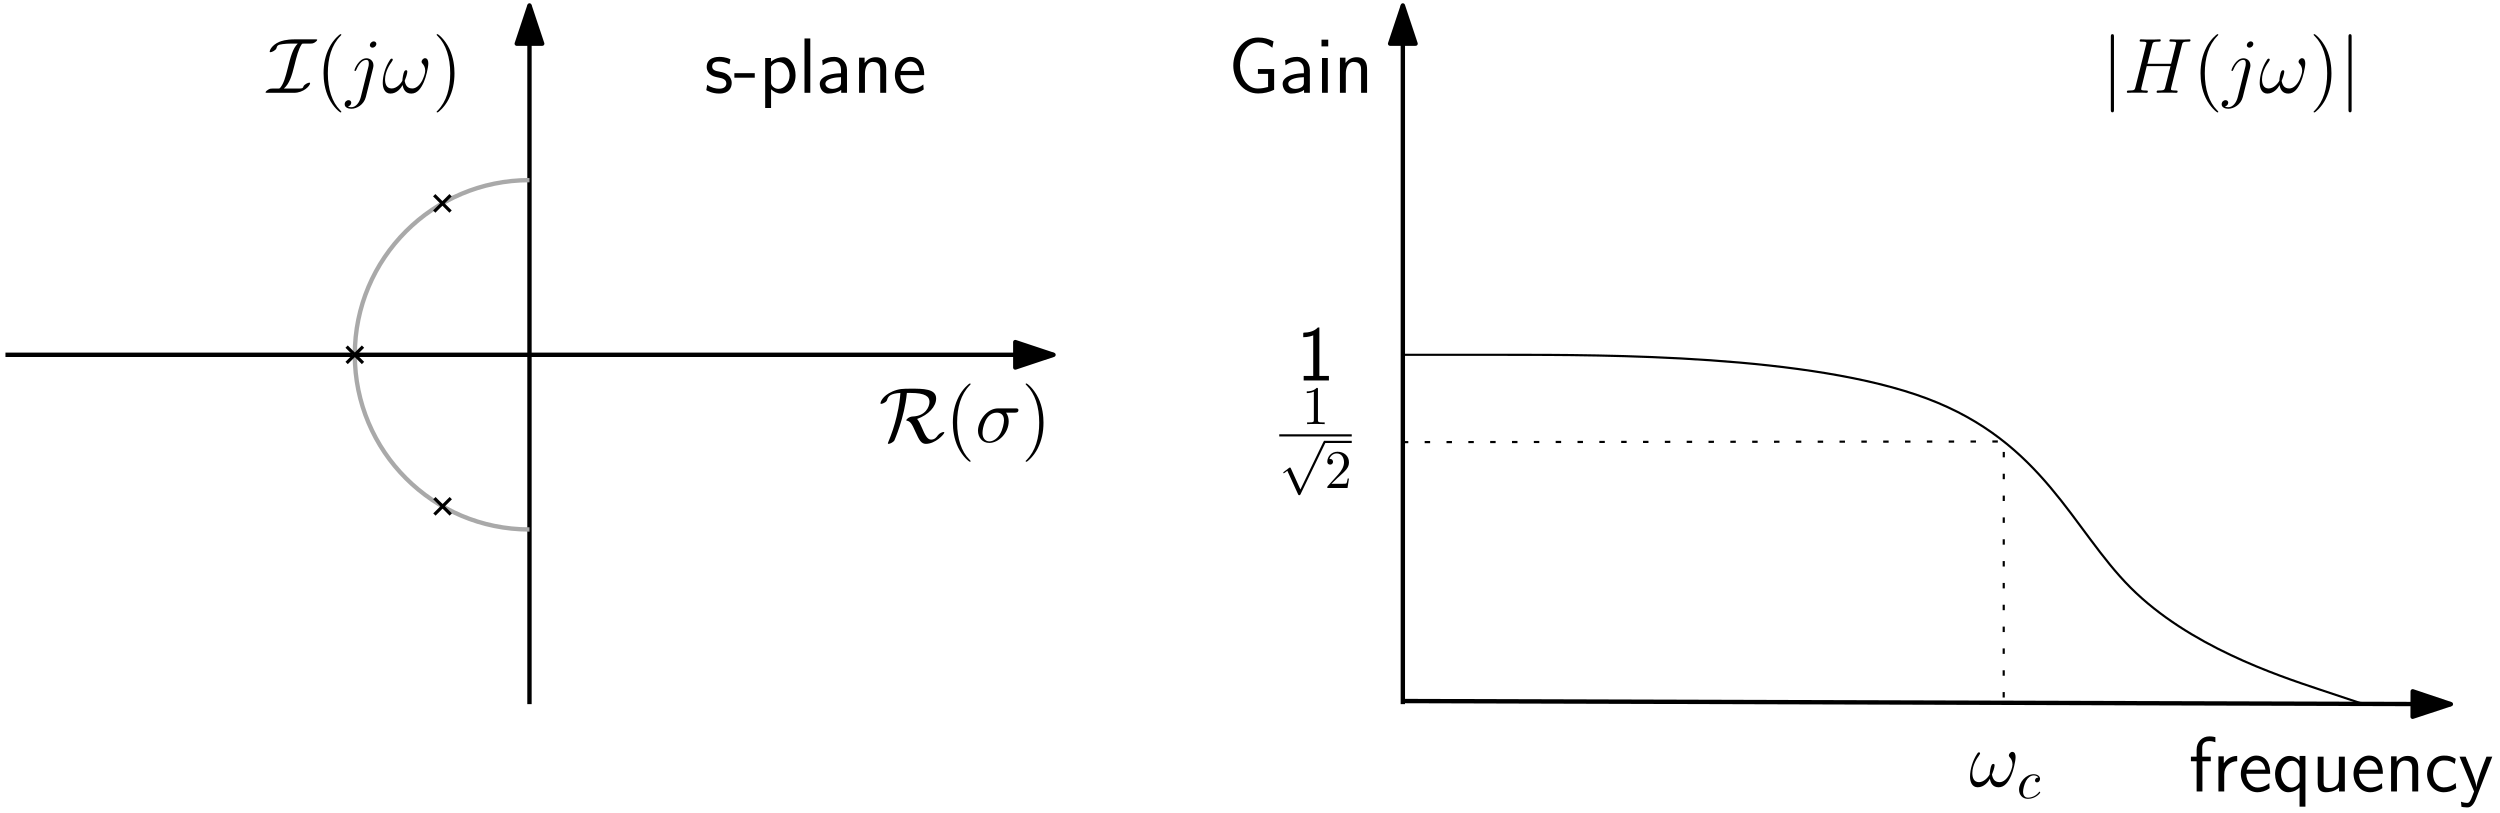 <?xml version="1.0" encoding="UTF-8"?>
<svg xmlns="http://www.w3.org/2000/svg" xmlns:xlink="http://www.w3.org/1999/xlink" width="458pt" height="149pt" viewBox="0 0 458 149" version="1.1">
<defs>
<g>
<symbol overflow="visible" id="glyph0-0">
<path style="stroke:none;" d=""/>
</symbol>
<symbol overflow="visible" id="glyph0-1">
<path style="stroke:none;" d="M 4.812 -6.141 C 3.906 -6.562 3.125 -6.578 2.797 -6.578 C 2.469 -6.578 0.469 -6.578 0.469 -4.719 C 0.469 -4.094 0.812 -3.656 1.031 -3.453 C 1.547 -3.016 1.906 -2.938 2.75 -2.766 C 3.234 -2.672 4.062 -2.5 4.062 -1.734 C 4.062 -0.75 2.938 -0.75 2.734 -0.75 C 2.172 -0.75 1.328 -0.906 0.562 -1.469 L 0.391 -0.484 C 0.453 -0.438 1.438 0.141 2.75 0.141 C 4.609 0.141 5.047 -0.969 5.047 -1.828 C 5.047 -2.547 4.609 -3.016 4.547 -3.078 C 4.016 -3.625 3.578 -3.719 2.719 -3.891 C 2.188 -3.984 1.469 -4.125 1.469 -4.844 C 1.469 -5.734 2.469 -5.734 2.656 -5.734 C 3.406 -5.734 4.016 -5.562 4.641 -5.203 Z M 4.812 -6.141 "/>
</symbol>
<symbol overflow="visible" id="glyph0-2">
<path style="stroke:none;" d="M 3.891 -2.766 L 3.891 -3.594 L 0.156 -3.594 L 0.156 -2.766 Z M 3.891 -2.766 "/>
</symbol>
<symbol overflow="visible" id="glyph0-3">
<path style="stroke:none;" d="M 2.203 -0.641 C 2.703 -0.203 3.297 0.141 4.078 0.141 C 5.453 0.141 6.688 -1.25 6.688 -3.203 C 6.688 -4.938 5.766 -6.516 4.438 -6.516 C 3.844 -6.516 2.922 -6.328 2.188 -5.688 L 2.188 -6.375 L 1.125 -6.375 L 1.125 2.781 L 2.203 2.781 Z M 2.203 -4.812 C 2.531 -5.312 3.078 -5.625 3.672 -5.625 C 4.734 -5.625 5.594 -4.547 5.594 -3.188 C 5.594 -1.75 4.609 -0.719 3.547 -0.719 C 3.141 -0.719 2.875 -0.859 2.609 -1.062 C 2.25 -1.375 2.203 -1.641 2.203 -1.859 Z M 2.203 -4.812 "/>
</symbol>
<symbol overflow="visible" id="glyph0-4">
<path style="stroke:none;" d="M 2.188 -9.953 L 1.125 -9.953 L 1.125 0 L 2.188 0 Z M 2.188 -9.953 "/>
</symbol>
<symbol overflow="visible" id="glyph0-5">
<path style="stroke:none;" d="M 5.609 -4.203 C 5.609 -5.578 4.625 -6.578 3.281 -6.578 C 2.422 -6.578 1.781 -6.391 1.078 -5.984 L 1.156 -5.031 C 1.797 -5.5 2.453 -5.75 3.281 -5.75 C 3.938 -5.75 4.516 -5.219 4.516 -4.172 L 4.516 -3.578 C 3.875 -3.562 3.016 -3.516 2.156 -3.234 C 1.188 -2.891 0.625 -2.359 0.625 -1.656 C 0.625 -1.016 1 0.141 2.219 0.141 C 3.016 0.141 4.016 -0.094 4.547 -0.531 L 4.547 0 L 5.609 0 Z M 4.516 -1.922 C 4.516 -1.641 4.516 -1.297 4.047 -1 C 3.656 -0.766 3.172 -0.719 2.953 -0.719 C 2.188 -0.719 1.656 -1.141 1.656 -1.656 C 1.656 -2.641 3.641 -2.859 4.516 -2.859 Z M 4.516 -1.922 "/>
</symbol>
<symbol overflow="visible" id="glyph0-6">
<path style="stroke:none;" d="M 6.078 -4.312 C 6.078 -5.188 5.891 -6.516 4.156 -6.516 C 3.359 -6.516 2.672 -6.156 2.125 -5.469 L 2.125 -6.438 L 1.109 -6.438 L 1.109 0 L 2.188 0 L 2.188 -3.578 C 2.188 -4.453 2.531 -5.656 3.609 -5.656 C 4.953 -5.656 4.984 -4.719 4.984 -4.219 L 4.984 0 L 6.078 0 Z M 6.078 -4.312 "/>
</symbol>
<symbol overflow="visible" id="glyph0-7">
<path style="stroke:none;" d="M 5.844 -3.234 C 5.844 -3.844 5.781 -4.719 5.328 -5.484 C 4.734 -6.469 3.734 -6.578 3.312 -6.578 C 1.766 -6.578 0.469 -5.094 0.469 -3.234 C 0.469 -1.328 1.844 0.141 3.516 0.141 C 4.172 0.141 4.969 -0.047 5.75 -0.609 C 5.75 -0.672 5.703 -1.125 5.703 -1.141 C 5.688 -1.156 5.672 -1.484 5.672 -1.531 C 4.812 -0.812 3.969 -0.719 3.547 -0.719 C 2.438 -0.719 1.484 -1.703 1.469 -3.234 Z M 1.547 -4 C 1.797 -4.969 2.469 -5.719 3.312 -5.719 C 3.766 -5.719 4.75 -5.516 4.984 -4 Z M 1.547 -4 "/>
</symbol>
<symbol overflow="visible" id="glyph0-8">
<path style="stroke:none;" d="M 2.484 -5.531 L 4.016 -5.531 L 4.016 -6.375 L 2.453 -6.375 L 2.453 -8.094 C 2.453 -9.062 3.266 -9.234 3.75 -9.234 C 4.25 -9.234 4.688 -9.078 4.859 -9.016 L 4.859 -9.953 C 4.766 -9.984 4.281 -10.094 3.766 -10.094 C 2.391 -10.094 1.422 -9.047 1.422 -7.656 L 1.422 -6.375 L 0.375 -6.375 L 0.375 -5.531 L 1.422 -5.531 L 1.422 0 L 2.484 0 Z M 2.484 -5.531 "/>
</symbol>
<symbol overflow="visible" id="glyph0-9">
<path style="stroke:none;" d="M 2.188 -3.141 C 2.188 -4.594 3.266 -5.531 4.562 -5.547 L 4.562 -6.516 C 3.25 -6.5 2.5 -5.734 2.109 -5.172 L 2.109 -6.438 L 1.125 -6.438 L 1.125 0 L 2.188 0 Z M 2.188 -3.141 "/>
</symbol>
<symbol overflow="visible" id="glyph0-10">
<path style="stroke:none;" d="M 6.062 -6.516 L 5 -6.516 L 5 -5.594 C 4.625 -6.031 4 -6.516 3.125 -6.516 C 1.719 -6.516 0.5 -5.094 0.5 -3.172 C 0.5 -1.344 1.562 0.141 2.906 0.141 C 4.016 0.141 4.781 -0.516 4.984 -0.734 L 4.984 2.781 L 6.062 2.781 Z M 5 -2 C 5 -1.719 5 -1.703 4.844 -1.484 C 4.453 -0.906 3.938 -0.719 3.516 -0.719 C 2.438 -0.719 1.594 -1.844 1.594 -3.172 C 1.594 -4.641 2.625 -5.625 3.641 -5.625 C 4.562 -5.625 5 -4.688 5 -4.109 Z M 5 -2 "/>
</symbol>
<symbol overflow="visible" id="glyph0-11">
<path style="stroke:none;" d="M 6.078 -6.375 L 4.984 -6.375 L 4.984 -2.266 C 4.984 -1.172 4.234 -0.641 3.297 -0.641 C 2.297 -0.641 2.188 -1.016 2.188 -1.656 L 2.188 -6.375 L 1.109 -6.375 L 1.109 -1.594 C 1.109 -0.562 1.438 0.141 2.609 0.141 C 3.016 0.141 4.141 0.078 5.016 -0.719 L 5.016 0 L 6.078 0 Z M 6.078 -6.375 "/>
</symbol>
<symbol overflow="visible" id="glyph0-12">
<path style="stroke:none;" d="M 5.75 -1.547 C 5.094 -1.016 4.359 -0.75 3.562 -0.75 C 2.359 -0.75 1.594 -1.812 1.594 -3.203 C 1.594 -4.391 2.172 -5.688 3.594 -5.688 C 4.562 -5.688 4.969 -5.469 5.578 -5.047 L 5.75 -5.984 C 4.922 -6.469 4.453 -6.578 3.594 -6.578 C 1.625 -6.578 0.5 -4.828 0.5 -3.203 C 0.5 -1.359 1.828 0.141 3.547 0.141 C 4.25 0.141 5.047 -0.031 5.844 -0.609 C 5.844 -0.641 5.797 -1.094 5.781 -1.141 Z M 5.75 -1.547 "/>
</symbol>
<symbol overflow="visible" id="glyph0-13">
<path style="stroke:none;" d="M 6.203 -6.375 L 5.141 -6.375 C 4.469 -4.672 3.375 -1.859 3.312 -0.828 L 3.297 -0.828 C 3.234 -1.672 2.469 -3.578 2.359 -3.859 L 1.328 -6.375 L 0.203 -6.375 L 2.875 0 L 2.359 1.312 C 2.047 2.016 1.844 2.094 1.578 2.094 C 1.375 2.094 0.922 2.047 0.469 1.875 L 0.562 2.812 C 0.641 2.828 1.125 2.922 1.578 2.922 C 1.922 2.922 2.594 2.922 3.219 1.344 Z M 6.203 -6.375 "/>
</symbol>
<symbol overflow="visible" id="glyph1-0">
<path style="stroke:none;" d=""/>
</symbol>
<symbol overflow="visible" id="glyph1-1">
<path style="stroke:none;" d="M 2.281 -10.234 C 2.281 -10.5 2.281 -10.75 2 -10.75 C 1.703 -10.75 1.703 -10.5 1.703 -10.234 L 1.703 3.062 C 1.703 3.328 1.703 3.578 2 3.578 C 2.281 3.578 2.281 3.328 2.281 3.062 Z M 2.281 -10.234 "/>
</symbol>
<symbol overflow="visible" id="glyph1-2">
<path style="stroke:none;" d="M 5.812 -9.016 C 8.562 -9.016 9.281 -8.328 9.281 -7.391 C 9.281 -6.516 8.594 -4.797 6.219 -4.703 C 5.516 -4.672 5.031 -4.172 5.031 -4.016 C 5.031 -3.938 5.094 -3.938 5.109 -3.938 C 5.703 -3.828 6 -3.547 6.734 -1.844 C 7.406 -0.344 7.781 0.312 8.625 0.312 C 10.359 0.312 12 -1.453 12 -1.766 C 12 -1.859 11.891 -1.859 11.844 -1.859 C 11.672 -1.859 11.109 -1.656 10.812 -1.25 C 10.578 -0.922 10.266 -0.469 9.562 -0.469 C 8.828 -0.469 8.391 -1.484 7.906 -2.609 C 7.609 -3.328 7.344 -3.859 7.016 -4.25 C 9.094 -5 10.5 -6.516 10.5 -8 C 10.5 -9.797 8.094 -9.797 5.922 -9.797 C 4.484 -9.797 3.688 -9.797 2.484 -9.281 C 0.562 -8.438 0.297 -7.25 0.297 -7.125 C 0.297 -7.047 0.359 -7.016 0.438 -7.016 C 0.672 -7.016 1 -7.219 1.125 -7.281 C 1.422 -7.484 1.469 -7.578 1.547 -7.844 C 1.75 -8.422 2.156 -8.922 3.953 -9.016 C 3.891 -8.141 3.766 -6.797 3.266 -4.703 C 2.891 -3.094 2.359 -1.516 1.719 0.016 C 1.656 0.172 1.656 0.203 1.656 0.219 C 1.656 0.312 1.766 0.312 1.797 0.312 C 2.078 0.312 2.688 -0.031 2.844 -0.297 C 2.875 -0.375 4.688 -4.422 5.141 -9.016 Z M 5.812 -9.016 "/>
</symbol>
<symbol overflow="visible" id="glyph1-3">
<path style="stroke:none;" d="M 5.094 -9.797 C 3.312 -9.797 2.531 -9.469 2.188 -9.344 C 0.734 -8.719 0.406 -7.75 0.406 -7.562 C 0.406 -7.453 0.469 -7.438 0.562 -7.438 C 0.812 -7.438 1.5 -7.797 1.625 -8.125 C 1.797 -8.656 1.844 -8.797 2.797 -8.922 C 3.281 -8.984 3.766 -9.016 4.25 -9.016 L 5.547 -9.016 C 4.641 -8.141 4.234 -6.594 3.719 -4.531 C 3.297 -2.844 2.969 -1.719 2.375 -0.969 C 2.234 -0.797 2.219 -0.781 1.844 -0.781 L 0.922 -0.781 C 0.641 -0.781 0.484 -0.781 0.125 -0.578 C -0.031 -0.484 -0.344 -0.25 -0.344 -0.094 C -0.344 -0.016 -0.328 0 -0.016 0 L 4.891 0 C 6.562 0 7.812 -1.25 7.812 -1.766 C 7.812 -1.859 7.703 -1.859 7.656 -1.859 C 7.422 -1.859 6.734 -1.531 6.594 -1.172 C 6.5 -0.875 6.453 -0.781 5.734 -0.781 L 3 -0.781 C 4.016 -1.656 4.453 -3.078 4.938 -5.031 C 5.328 -6.594 5.672 -7.984 6.25 -8.859 C 6.344 -9 6.359 -9.016 6.641 -9.016 L 7.859 -9.016 C 8.141 -9.016 8.281 -9.016 8.656 -9.219 C 8.781 -9.297 9.109 -9.531 9.109 -9.703 C 9.109 -9.781 9.094 -9.797 8.781 -9.797 Z M 5.094 -9.797 "/>
</symbol>
<symbol overflow="visible" id="glyph2-0">
<path style="stroke:none;" d=""/>
</symbol>
<symbol overflow="visible" id="glyph2-1">
<path style="stroke:none;" d="M 10.734 -8.75 C 10.859 -9.234 10.891 -9.375 11.906 -9.375 C 12.156 -9.375 12.312 -9.375 12.312 -9.641 C 12.312 -9.797 12.172 -9.797 12.094 -9.797 C 11.828 -9.797 11.531 -9.766 11.266 -9.766 L 9.562 -9.766 C 9.297 -9.766 9 -9.797 8.719 -9.797 C 8.625 -9.797 8.453 -9.797 8.453 -9.531 C 8.453 -9.375 8.547 -9.375 8.828 -9.375 C 9.688 -9.375 9.688 -9.266 9.688 -9.109 C 9.688 -9.078 9.688 -9 9.625 -8.781 L 8.75 -5.312 L 4.422 -5.312 L 5.281 -8.75 C 5.406 -9.234 5.438 -9.375 6.453 -9.375 C 6.719 -9.375 6.859 -9.375 6.859 -9.641 C 6.859 -9.797 6.734 -9.797 6.641 -9.797 C 6.391 -9.797 6.078 -9.766 5.812 -9.766 L 4.109 -9.766 C 3.844 -9.766 3.547 -9.797 3.266 -9.797 C 3.172 -9.797 3 -9.797 3 -9.531 C 3 -9.375 3.094 -9.375 3.375 -9.375 C 4.234 -9.375 4.234 -9.266 4.234 -9.109 C 4.234 -9.078 4.234 -9 4.172 -8.781 L 2.234 -1.062 C 2.109 -0.562 2.078 -0.422 1.094 -0.422 C 0.766 -0.422 0.656 -0.422 0.656 -0.141 C 0.656 0 0.812 0 0.859 0 C 1.125 0 1.422 -0.031 1.688 -0.031 L 3.391 -0.031 C 3.656 -0.031 3.953 0 4.234 0 C 4.344 0 4.5 0 4.5 -0.266 C 4.5 -0.422 4.375 -0.422 4.156 -0.422 C 3.281 -0.422 3.281 -0.531 3.281 -0.672 C 3.281 -0.688 3.281 -0.781 3.312 -0.906 L 4.297 -4.891 L 8.656 -4.891 C 8.406 -3.938 7.672 -0.953 7.641 -0.859 C 7.484 -0.438 7.266 -0.438 6.406 -0.422 C 6.234 -0.422 6.109 -0.422 6.109 -0.141 C 6.109 0 6.266 0 6.312 0 C 6.562 0 6.875 -0.031 7.141 -0.031 L 8.828 -0.031 C 9.109 -0.031 9.406 0 9.688 0 C 9.797 0 9.953 0 9.953 -0.266 C 9.953 -0.422 9.828 -0.422 9.609 -0.422 C 8.734 -0.422 8.734 -0.531 8.734 -0.672 C 8.734 -0.688 8.734 -0.781 8.766 -0.906 Z M 10.734 -8.75 "/>
</symbol>
<symbol overflow="visible" id="glyph3-0">
<path style="stroke:none;" d=""/>
</symbol>
<symbol overflow="visible" id="glyph3-1">
<path style="stroke:none;" d="M 4.656 3.484 C 4.656 3.438 4.656 3.406 4.422 3.172 C 2.984 1.719 2.188 -0.641 2.188 -3.578 C 2.188 -6.359 2.859 -8.75 4.516 -10.438 C 4.656 -10.578 4.656 -10.594 4.656 -10.641 C 4.656 -10.734 4.594 -10.75 4.531 -10.75 C 4.344 -10.75 3.172 -9.719 2.469 -8.312 C 1.734 -6.875 1.406 -5.328 1.406 -3.578 C 1.406 -2.297 1.609 -0.594 2.359 0.953 C 3.203 2.672 4.375 3.594 4.531 3.594 C 4.594 3.594 4.656 3.578 4.656 3.484 Z M 4.656 3.484 "/>
</symbol>
<symbol overflow="visible" id="glyph4-0">
<path style="stroke:none;" d=""/>
</symbol>
<symbol overflow="visible" id="glyph4-1">
<path style="stroke:none;" d="M 5.016 -4.547 C 5.078 -4.781 5.078 -4.984 5.078 -5.031 C 5.078 -5.859 4.453 -6.328 3.812 -6.328 C 2.359 -6.328 1.594 -4.234 1.594 -4.125 C 1.594 -4.062 1.656 -4 1.734 -4 C 1.844 -4 1.859 -4.062 1.938 -4.203 C 2.516 -5.594 3.234 -6.031 3.766 -6.031 C 4.078 -6.031 4.234 -5.875 4.234 -5.375 C 4.234 -5.031 4.188 -4.891 4.125 -4.641 L 2.766 0.781 C 2.5 1.844 1.828 2.641 1.031 2.641 C 0.969 2.641 0.672 2.641 0.406 2.5 C 0.75 2.422 1.016 2.156 1.016 1.812 C 1.016 1.578 0.844 1.344 0.531 1.344 C 0.156 1.344 -0.188 1.656 -0.188 2.094 C -0.188 2.688 0.438 2.922 1.031 2.922 C 2.016 2.922 3.328 2.188 3.688 0.766 Z M 5.609 -8.953 C 5.609 -9.312 5.312 -9.422 5.141 -9.422 C 4.75 -9.422 4.422 -9.047 4.422 -8.734 C 4.422 -8.516 4.594 -8.266 4.906 -8.266 C 5.234 -8.266 5.609 -8.578 5.609 -8.953 Z M 5.609 -8.953 "/>
</symbol>
<symbol overflow="visible" id="glyph4-2">
<path style="stroke:none;" d="M 8.516 -5.391 C 8.516 -5.812 8.406 -6.344 7.906 -6.344 C 7.609 -6.344 7.281 -5.984 7.281 -5.688 C 7.281 -5.562 7.344 -5.484 7.453 -5.344 C 7.672 -5.109 7.953 -4.719 7.953 -4.047 C 7.953 -3.531 7.625 -2.719 7.406 -2.266 C 7 -1.484 6.344 -0.797 5.594 -0.797 C 4.688 -0.797 4.344 -1.375 4.188 -2.188 C 4.344 -2.547 4.672 -3.484 4.672 -3.859 C 4.672 -4.016 4.625 -4.141 4.438 -4.141 C 4.328 -4.141 4.219 -4.094 4.141 -3.969 C 3.938 -3.656 3.766 -2.531 3.766 -2.219 C 3.5 -1.688 2.719 -0.797 1.812 -0.797 C 0.844 -0.797 0.594 -1.656 0.594 -2.469 C 0.594 -3.953 1.516 -5.266 1.781 -5.625 C 1.922 -5.844 2.016 -5.984 2.016 -6.016 C 2.016 -6.109 1.969 -6.266 1.844 -6.266 C 1.609 -6.266 1.531 -6.078 1.422 -5.906 C 0.688 -4.781 0.172 -3.188 0.172 -1.812 C 0.172 -0.922 0.5 0.141 1.578 0.141 C 2.766 0.141 3.516 -0.875 3.812 -1.422 C 3.938 -0.609 4.359 0.141 5.406 0.141 C 6.5 0.141 7.188 -0.812 7.703 -1.984 C 8.078 -2.812 8.516 -4.609 8.516 -5.391 Z M 8.516 -5.391 "/>
</symbol>
<symbol overflow="visible" id="glyph5-0">
<path style="stroke:none;" d=""/>
</symbol>
<symbol overflow="visible" id="glyph5-1">
<path style="stroke:none;" d="M 4.047 -3.578 C 4.047 -4.656 3.906 -6.438 3.094 -8.109 C 2.25 -9.828 1.078 -10.75 0.922 -10.75 C 0.859 -10.75 0.781 -10.734 0.781 -10.641 C 0.781 -10.594 0.781 -10.578 1.031 -10.328 C 2.469 -8.875 3.266 -6.516 3.266 -3.578 C 3.266 -0.797 2.594 1.594 0.938 3.281 C 0.781 3.406 0.781 3.438 0.781 3.484 C 0.781 3.578 0.859 3.594 0.922 3.594 C 1.109 3.594 2.281 2.562 2.984 1.156 C 3.719 -0.297 4.047 -1.844 4.047 -3.578 Z M 4.047 -3.578 "/>
</symbol>
<symbol overflow="visible" id="glyph6-0">
<path style="stroke:none;" d=""/>
</symbol>
<symbol overflow="visible" id="glyph6-1">
<path style="stroke:none;" d="M 2.281 -10.234 C 2.281 -10.5 2.281 -10.75 2 -10.75 C 1.703 -10.75 1.703 -10.5 1.703 -10.234 L 1.703 3.062 C 1.703 3.328 1.703 3.578 2 3.578 C 2.281 3.578 2.281 3.328 2.281 3.062 Z M 2.281 -10.234 "/>
</symbol>
<symbol overflow="visible" id="glyph7-0">
<path style="stroke:none;" d=""/>
</symbol>
<symbol overflow="visible" id="glyph7-1">
<path style="stroke:none;" d="M 4.656 3.484 C 4.656 3.438 4.656 3.406 4.422 3.172 C 2.984 1.719 2.188 -0.641 2.188 -3.578 C 2.188 -6.359 2.859 -8.75 4.516 -10.438 C 4.656 -10.578 4.656 -10.594 4.656 -10.641 C 4.656 -10.734 4.594 -10.75 4.531 -10.75 C 4.344 -10.75 3.172 -9.719 2.469 -8.312 C 1.734 -6.875 1.406 -5.328 1.406 -3.578 C 1.406 -2.297 1.609 -0.594 2.359 0.953 C 3.203 2.672 4.375 3.594 4.531 3.594 C 4.594 3.594 4.656 3.578 4.656 3.484 Z M 4.656 3.484 "/>
</symbol>
<symbol overflow="visible" id="glyph8-0">
<path style="stroke:none;" d=""/>
</symbol>
<symbol overflow="visible" id="glyph8-1">
<path style="stroke:none;" d="M 7.281 -5.406 C 7.469 -5.406 7.953 -5.406 7.953 -5.859 C 7.953 -6.188 7.672 -6.188 7.422 -6.188 L 4.25 -6.188 C 2.094 -6.188 0.547 -3.781 0.547 -2.094 C 0.547 -0.875 1.328 0.141 2.625 0.141 C 4.312 0.141 6.172 -1.672 6.172 -3.828 C 6.172 -4.391 6.031 -4.938 5.688 -5.406 Z M 2.641 -0.141 C 1.906 -0.141 1.375 -0.703 1.375 -1.688 C 1.375 -2.547 1.891 -5.406 4 -5.406 C 4.625 -5.406 5.312 -5.109 5.312 -4 C 5.312 -3.5 5.078 -2.297 4.578 -1.469 C 4.062 -0.609 3.281 -0.141 2.641 -0.141 Z M 2.641 -0.141 "/>
</symbol>
<symbol overflow="visible" id="glyph9-0">
<path style="stroke:none;" d=""/>
</symbol>
<symbol overflow="visible" id="glyph9-1">
<path style="stroke:none;" d="M 4.047 -3.578 C 4.047 -4.656 3.906 -6.438 3.094 -8.109 C 2.25 -9.828 1.078 -10.75 0.922 -10.75 C 0.859 -10.75 0.781 -10.734 0.781 -10.641 C 0.781 -10.594 0.781 -10.578 1.031 -10.328 C 2.469 -8.875 3.266 -6.516 3.266 -3.578 C 3.266 -0.797 2.594 1.594 0.938 3.281 C 0.781 3.406 0.781 3.438 0.781 3.484 C 0.781 3.578 0.859 3.594 0.922 3.594 C 1.109 3.594 2.281 2.562 2.984 1.156 C 3.719 -0.297 4.047 -1.844 4.047 -3.578 Z M 4.047 -3.578 "/>
</symbol>
<symbol overflow="visible" id="glyph10-0">
<path style="stroke:none;" d=""/>
</symbol>
<symbol overflow="visible" id="glyph10-1">
<path style="stroke:none;" d="M 4.656 3.484 C 4.656 3.438 4.656 3.406 4.422 3.172 C 2.984 1.719 2.188 -0.641 2.188 -3.578 C 2.188 -6.359 2.859 -8.75 4.516 -10.438 C 4.656 -10.578 4.656 -10.594 4.656 -10.641 C 4.656 -10.734 4.594 -10.75 4.531 -10.75 C 4.344 -10.75 3.172 -9.719 2.469 -8.312 C 1.734 -6.875 1.406 -5.328 1.406 -3.578 C 1.406 -2.297 1.609 -0.594 2.359 0.953 C 3.203 2.672 4.375 3.594 4.531 3.594 C 4.594 3.594 4.656 3.578 4.656 3.484 Z M 4.656 3.484 "/>
</symbol>
<symbol overflow="visible" id="glyph11-0">
<path style="stroke:none;" d=""/>
</symbol>
<symbol overflow="visible" id="glyph11-1">
<path style="stroke:none;" d="M 5.016 -4.547 C 5.078 -4.781 5.078 -4.984 5.078 -5.031 C 5.078 -5.859 4.453 -6.328 3.812 -6.328 C 2.359 -6.328 1.594 -4.234 1.594 -4.125 C 1.594 -4.062 1.656 -4 1.734 -4 C 1.844 -4 1.859 -4.062 1.938 -4.203 C 2.516 -5.594 3.234 -6.031 3.766 -6.031 C 4.078 -6.031 4.234 -5.875 4.234 -5.375 C 4.234 -5.031 4.188 -4.891 4.125 -4.641 L 2.766 0.781 C 2.5 1.844 1.828 2.641 1.031 2.641 C 0.969 2.641 0.672 2.641 0.406 2.5 C 0.75 2.422 1.016 2.156 1.016 1.812 C 1.016 1.578 0.844 1.344 0.531 1.344 C 0.156 1.344 -0.188 1.656 -0.188 2.094 C -0.188 2.688 0.438 2.922 1.031 2.922 C 2.016 2.922 3.328 2.188 3.688 0.766 Z M 5.609 -8.953 C 5.609 -9.312 5.312 -9.422 5.141 -9.422 C 4.75 -9.422 4.422 -9.047 4.422 -8.734 C 4.422 -8.516 4.594 -8.266 4.906 -8.266 C 5.234 -8.266 5.609 -8.578 5.609 -8.953 Z M 5.609 -8.953 "/>
</symbol>
<symbol overflow="visible" id="glyph11-2">
<path style="stroke:none;" d="M 8.516 -5.391 C 8.516 -5.812 8.406 -6.344 7.906 -6.344 C 7.609 -6.344 7.281 -5.984 7.281 -5.688 C 7.281 -5.562 7.344 -5.484 7.453 -5.344 C 7.672 -5.109 7.953 -4.719 7.953 -4.047 C 7.953 -3.531 7.625 -2.719 7.406 -2.266 C 7 -1.484 6.344 -0.797 5.594 -0.797 C 4.688 -0.797 4.344 -1.375 4.188 -2.188 C 4.344 -2.547 4.672 -3.484 4.672 -3.859 C 4.672 -4.016 4.625 -4.141 4.438 -4.141 C 4.328 -4.141 4.219 -4.094 4.141 -3.969 C 3.938 -3.656 3.766 -2.531 3.766 -2.219 C 3.5 -1.688 2.719 -0.797 1.812 -0.797 C 0.844 -0.797 0.594 -1.656 0.594 -2.469 C 0.594 -3.953 1.516 -5.266 1.781 -5.625 C 1.922 -5.844 2.016 -5.984 2.016 -6.016 C 2.016 -6.109 1.969 -6.266 1.844 -6.266 C 1.609 -6.266 1.531 -6.078 1.422 -5.906 C 0.688 -4.781 0.172 -3.188 0.172 -1.812 C 0.172 -0.922 0.5 0.141 1.578 0.141 C 2.766 0.141 3.516 -0.875 3.812 -1.422 C 3.938 -0.609 4.359 0.141 5.406 0.141 C 6.5 0.141 7.188 -0.812 7.703 -1.984 C 8.078 -2.812 8.516 -4.609 8.516 -5.391 Z M 8.516 -5.391 "/>
</symbol>
<symbol overflow="visible" id="glyph12-0">
<path style="stroke:none;" d=""/>
</symbol>
<symbol overflow="visible" id="glyph12-1">
<path style="stroke:none;" d="M 4.047 -3.578 C 4.047 -4.656 3.906 -6.438 3.094 -8.109 C 2.25 -9.828 1.078 -10.75 0.922 -10.75 C 0.859 -10.75 0.781 -10.734 0.781 -10.641 C 0.781 -10.594 0.781 -10.578 1.031 -10.328 C 2.469 -8.875 3.266 -6.516 3.266 -3.578 C 3.266 -0.797 2.594 1.594 0.938 3.281 C 0.781 3.406 0.781 3.438 0.781 3.484 C 0.781 3.578 0.859 3.594 0.922 3.594 C 1.109 3.594 2.281 2.562 2.984 1.156 C 3.719 -0.297 4.047 -1.844 4.047 -3.578 Z M 4.047 -3.578 "/>
</symbol>
<symbol overflow="visible" id="glyph13-0">
<path style="stroke:none;" d=""/>
</symbol>
<symbol overflow="visible" id="glyph13-1">
<path style="stroke:none;" d="M 8.422 -4.344 L 5.453 -4.344 L 5.453 -3.469 L 7.312 -3.469 L 7.312 -1.062 C 6.734 -0.922 6.141 -0.781 5.438 -0.781 C 3.375 -0.781 2.172 -3 2.172 -4.984 C 2.172 -6.906 3.328 -9.219 5.516 -9.219 C 6.594 -9.219 7.297 -8.891 8.094 -8.25 L 8.312 -9.422 C 7.344 -9.906 6.562 -10.125 5.469 -10.125 C 2.719 -10.125 0.938 -7.547 0.938 -4.984 C 0.938 -2.406 2.719 0.125 5.5 0.125 C 6.5 0.125 7.516 -0.094 8.422 -0.562 Z M 8.422 -4.344 "/>
</symbol>
<symbol overflow="visible" id="glyph13-2">
<path style="stroke:none;" d="M 5.609 -4.203 C 5.609 -5.578 4.625 -6.578 3.281 -6.578 C 2.422 -6.578 1.781 -6.391 1.078 -5.984 L 1.156 -5.031 C 1.797 -5.5 2.453 -5.75 3.281 -5.75 C 3.938 -5.75 4.516 -5.219 4.516 -4.172 L 4.516 -3.578 C 3.875 -3.562 3.016 -3.516 2.156 -3.234 C 1.188 -2.891 0.625 -2.359 0.625 -1.656 C 0.625 -1.016 1 0.141 2.219 0.141 C 3.016 0.141 4.016 -0.094 4.547 -0.531 L 4.547 0 L 5.609 0 Z M 4.516 -1.922 C 4.516 -1.641 4.516 -1.297 4.047 -1 C 3.656 -0.766 3.172 -0.719 2.953 -0.719 C 2.188 -0.719 1.656 -1.141 1.656 -1.656 C 1.656 -2.641 3.641 -2.859 4.516 -2.859 Z M 4.516 -1.922 "/>
</symbol>
<symbol overflow="visible" id="glyph13-3">
<path style="stroke:none;" d="M 2.266 -9.734 L 1.031 -9.734 L 1.031 -8.5 L 2.266 -8.5 Z M 2.188 -6.375 L 1.125 -6.375 L 1.125 0 L 2.188 0 Z M 2.188 -6.375 "/>
</symbol>
<symbol overflow="visible" id="glyph13-4">
<path style="stroke:none;" d="M 6.078 -4.312 C 6.078 -5.188 5.891 -6.516 4.156 -6.516 C 3.359 -6.516 2.672 -6.156 2.125 -5.469 L 2.125 -6.438 L 1.109 -6.438 L 1.109 0 L 2.188 0 L 2.188 -3.578 C 2.188 -4.453 2.531 -5.656 3.609 -5.656 C 4.953 -5.656 4.984 -4.719 4.984 -4.219 L 4.984 0 L 6.078 0 Z M 6.078 -4.312 "/>
</symbol>
<symbol overflow="visible" id="glyph14-0">
<path style="stroke:none;" d=""/>
</symbol>
<symbol overflow="visible" id="glyph14-1">
<path style="stroke:none;" d="M 4.219 -9.703 L 3.938 -9.703 C 3.719 -9.469 3.031 -8.797 1.484 -8.766 C 1.281 -8.766 1.266 -8.75 1.266 -8.484 L 1.266 -7.922 C 2.141 -7.922 2.797 -8.141 3.094 -8.266 L 3.094 -0.828 L 1.344 -0.828 L 1.344 0 L 5.969 0 L 5.969 -0.828 L 4.219 -0.828 Z M 4.219 -9.703 "/>
</symbol>
<symbol overflow="visible" id="glyph15-0">
<path style="stroke:none;" d=""/>
</symbol>
<symbol overflow="visible" id="glyph15-1">
<path style="stroke:none;" d="M 2.938 -6.375 C 2.938 -6.625 2.938 -6.641 2.703 -6.641 C 2.078 -6 1.203 -6 0.891 -6 L 0.891 -5.688 C 1.094 -5.688 1.672 -5.688 2.188 -5.953 L 2.188 -0.781 C 2.188 -0.422 2.156 -0.312 1.266 -0.312 L 0.953 -0.312 L 0.953 0 C 1.297 -0.031 2.156 -0.031 2.562 -0.031 C 2.953 -0.031 3.828 -0.031 4.172 0 L 4.172 -0.312 L 3.859 -0.312 C 2.953 -0.312 2.938 -0.422 2.938 -0.781 Z M 2.938 -6.375 "/>
</symbol>
<symbol overflow="visible" id="glyph16-0">
<path style="stroke:none;" d=""/>
</symbol>
<symbol overflow="visible" id="glyph16-1">
<path style="stroke:none;" d="M 3.875 8.516 L 2.125 4.641 C 2.047 4.484 2 4.484 1.969 4.484 C 1.969 4.484 1.906 4.484 1.797 4.562 L 0.859 5.281 C 0.734 5.391 0.734 5.406 0.734 5.438 C 0.734 5.5 0.75 5.547 0.828 5.547 C 0.891 5.547 1.062 5.406 1.172 5.328 C 1.219 5.281 1.375 5.172 1.484 5.094 L 3.453 9.406 C 3.516 9.562 3.562 9.562 3.656 9.562 C 3.812 9.562 3.844 9.516 3.906 9.375 L 8.438 0 C 8.5 -0.141 8.5 -0.172 8.5 -0.203 C 8.5 -0.297 8.422 -0.406 8.297 -0.406 C 8.219 -0.406 8.156 -0.344 8.078 -0.188 Z M 3.875 8.516 "/>
</symbol>
<symbol overflow="visible" id="glyph17-0">
<path style="stroke:none;" d=""/>
</symbol>
<symbol overflow="visible" id="glyph17-1">
<path style="stroke:none;" d="M 1.266 -0.766 L 2.328 -1.797 C 3.875 -3.172 4.469 -3.703 4.469 -4.703 C 4.469 -5.844 3.578 -6.641 2.359 -6.641 C 1.234 -6.641 0.5 -5.719 0.5 -4.828 C 0.5 -4.281 1 -4.281 1.031 -4.281 C 1.203 -4.281 1.547 -4.391 1.547 -4.812 C 1.547 -5.062 1.359 -5.328 1.016 -5.328 C 0.938 -5.328 0.922 -5.328 0.891 -5.312 C 1.109 -5.969 1.656 -6.328 2.234 -6.328 C 3.141 -6.328 3.562 -5.516 3.562 -4.703 C 3.562 -3.906 3.078 -3.125 2.516 -2.5 L 0.609 -0.375 C 0.5 -0.266 0.5 -0.234 0.5 0 L 4.203 0 L 4.469 -1.734 L 4.234 -1.734 C 4.172 -1.438 4.109 -1 4 -0.844 C 3.938 -0.766 3.281 -0.766 3.062 -0.766 Z M 1.266 -0.766 "/>
</symbol>
<symbol overflow="visible" id="glyph18-0">
<path style="stroke:none;" d=""/>
</symbol>
<symbol overflow="visible" id="glyph18-1">
<path style="stroke:none;" d="M 8.516 -5.391 C 8.516 -5.812 8.406 -6.344 7.906 -6.344 C 7.609 -6.344 7.281 -5.984 7.281 -5.688 C 7.281 -5.562 7.344 -5.484 7.453 -5.344 C 7.672 -5.109 7.953 -4.719 7.953 -4.047 C 7.953 -3.531 7.625 -2.719 7.406 -2.266 C 7 -1.484 6.344 -0.797 5.594 -0.797 C 4.688 -0.797 4.344 -1.375 4.188 -2.188 C 4.344 -2.547 4.672 -3.484 4.672 -3.859 C 4.672 -4.016 4.625 -4.141 4.438 -4.141 C 4.328 -4.141 4.219 -4.094 4.141 -3.969 C 3.938 -3.656 3.766 -2.531 3.766 -2.219 C 3.5 -1.688 2.719 -0.797 1.812 -0.797 C 0.844 -0.797 0.594 -1.656 0.594 -2.469 C 0.594 -3.953 1.516 -5.266 1.781 -5.625 C 1.922 -5.844 2.016 -5.984 2.016 -6.016 C 2.016 -6.109 1.969 -6.266 1.844 -6.266 C 1.609 -6.266 1.531 -6.078 1.422 -5.906 C 0.688 -4.781 0.172 -3.188 0.172 -1.812 C 0.172 -0.922 0.5 0.141 1.578 0.141 C 2.766 0.141 3.516 -0.875 3.812 -1.422 C 3.938 -0.609 4.359 0.141 5.406 0.141 C 6.5 0.141 7.188 -0.812 7.703 -1.984 C 8.078 -2.812 8.516 -4.609 8.516 -5.391 Z M 8.516 -5.391 "/>
</symbol>
<symbol overflow="visible" id="glyph19-0">
<path style="stroke:none;" d=""/>
</symbol>
<symbol overflow="visible" id="glyph19-1">
<path style="stroke:none;" d="M 3.953 -3.781 C 3.781 -3.781 3.656 -3.781 3.516 -3.656 C 3.344 -3.5 3.328 -3.328 3.328 -3.266 C 3.328 -3.016 3.516 -2.906 3.703 -2.906 C 3.984 -2.906 4.25 -3.156 4.25 -3.547 C 4.25 -4.031 3.781 -4.406 3.078 -4.406 C 1.734 -4.406 0.406 -2.984 0.406 -1.578 C 0.406 -0.672 0.984 0.109 2.031 0.109 C 3.453 0.109 4.281 -0.953 4.281 -1.062 C 4.281 -1.125 4.234 -1.203 4.172 -1.203 C 4.109 -1.203 4.094 -1.172 4.031 -1.094 C 3.25 -0.109 2.156 -0.109 2.047 -0.109 C 1.422 -0.109 1.141 -0.594 1.141 -1.203 C 1.141 -1.609 1.344 -2.578 1.688 -3.188 C 2 -3.766 2.547 -4.188 3.094 -4.188 C 3.422 -4.188 3.812 -4.062 3.953 -3.781 Z M 3.953 -3.781 "/>
</symbol>
</g>
</defs>
<g id="surface12483">
<path style="fill:none;stroke-width:0.8;stroke-linecap:butt;stroke-linejoin:round;stroke:rgb(0%,0%,0%);stroke-opacity:1;stroke-miterlimit:10;" d="M 160 704 L 160 832 " transform="matrix(1,0,0,-1,-63,833)"/>
<path style="fill-rule:evenodd;fill:rgb(0%,0%,0%);fill-opacity:1;stroke-width:0.8;stroke-linecap:butt;stroke-linejoin:round;stroke:rgb(0%,0%,0%);stroke-opacity:1;stroke-miterlimit:10;" d="M 160 832 L 157.668 825 L 162.332 825 Z M 160 832 " transform="matrix(1,0,0,-1,-63,833)"/>
<path style="fill:none;stroke-width:0.8;stroke-linecap:butt;stroke-linejoin:round;stroke:rgb(0%,0%,0%);stroke-opacity:1;stroke-miterlimit:10;" d="M 64 768 L 256 768 " transform="matrix(1,0,0,-1,-63,833)"/>
<path style="fill-rule:evenodd;fill:rgb(0%,0%,0%);fill-opacity:1;stroke-width:0.8;stroke-linecap:butt;stroke-linejoin:round;stroke:rgb(0%,0%,0%);stroke-opacity:1;stroke-miterlimit:10;" d="M 256 768 L 249 770.332 L 249 765.668 Z M 256 768 " transform="matrix(1,0,0,-1,-63,833)"/>
<path style="fill:none;stroke-width:0.8;stroke-linecap:butt;stroke-linejoin:round;stroke:rgb(0%,0%,0%);stroke-opacity:1;stroke-miterlimit:10;" d="M 320 704 L 320 832 " transform="matrix(1,0,0,-1,-63,833)"/>
<path style="fill-rule:evenodd;fill:rgb(0%,0%,0%);fill-opacity:1;stroke-width:0.8;stroke-linecap:butt;stroke-linejoin:round;stroke:rgb(0%,0%,0%);stroke-opacity:1;stroke-miterlimit:10;" d="M 320 832 L 317.668 825 L 322.332 825 Z M 320 832 " transform="matrix(1,0,0,-1,-63,833)"/>
<path style="fill:none;stroke-width:0.8;stroke-linecap:butt;stroke-linejoin:round;stroke:rgb(0%,0%,0%);stroke-opacity:1;stroke-miterlimit:10;" d="M 320 704.57 L 512 704 " transform="matrix(1,0,0,-1,-63,833)"/>
<path style="fill-rule:evenodd;fill:rgb(0%,0%,0%);fill-opacity:1;stroke-width:0.8;stroke-linecap:butt;stroke-linejoin:round;stroke:rgb(0%,0%,0%);stroke-opacity:1;stroke-miterlimit:10;" d="M 512 704 L 505.008 706.352 L 504.992 701.691 Z M 512 704 " transform="matrix(1,0,0,-1,-63,833)"/>
<path style="fill:none;stroke-width:0.4;stroke-linecap:butt;stroke-linejoin:round;stroke:rgb(0%,0%,0%);stroke-opacity:1;stroke-miterlimit:10;" d="M 320 768 C 320 768 320 768 338.668 768 C 357.332 768 394.668 768 416 760 C 437.332 752 442.668 736 453.332 725.332 C 464 714.668 480 709.332 488 706.668 C 496 704 496 704 496 704 " transform="matrix(1,0,0,-1,-63,833)"/>
<g style="fill:rgb(0%,0%,0%);fill-opacity:1;">
  <use xlink:href="#glyph0-1" x="129" y="17"/>
  <use xlink:href="#glyph0-2" x="134.38" y="17"/>
  <use xlink:href="#glyph0-3" x="139.057" y="17"/>
  <use xlink:href="#glyph0-4" x="146.258" y="17"/>
  <use xlink:href="#glyph0-5" x="149.558" y="17"/>
  <use xlink:href="#glyph0-6" x="156.272" y="17"/>
  <use xlink:href="#glyph0-7" x="163.474" y="17"/>
</g>
<g style="fill:rgb(0%,0%,0%);fill-opacity:1;">
  <use xlink:href="#glyph1-1" x="385" y="17.003"/>
</g>
<g style="fill:rgb(0%,0%,0%);fill-opacity:1;">
  <use xlink:href="#glyph2-1" x="388.985" y="17.003"/>
</g>
<g style="fill:rgb(0%,0%,0%);fill-opacity:1;">
  <use xlink:href="#glyph3-1" x="401.732" y="17.003"/>
</g>
<g style="fill:rgb(0%,0%,0%);fill-opacity:1;">
  <use xlink:href="#glyph4-1" x="407.195" y="17.003"/>
  <use xlink:href="#glyph4-2" x="413.809" y="17.003"/>
</g>
<g style="fill:rgb(0%,0%,0%);fill-opacity:1;">
  <use xlink:href="#glyph5-1" x="423.075" y="17.003"/>
</g>
<g style="fill:rgb(0%,0%,0%);fill-opacity:1;">
  <use xlink:href="#glyph6-1" x="428.538" y="17.003"/>
</g>
<g style="fill:rgb(0%,0%,0%);fill-opacity:1;">
  <use xlink:href="#glyph0-8" x="401" y="145"/>
  <use xlink:href="#glyph0-9" x="405.29" y="145"/>
  <use xlink:href="#glyph0-7" x="410.052" y="145"/>
  <use xlink:href="#glyph0-10" x="416.293" y="145"/>
  <use xlink:href="#glyph0-11" x="423.495" y="145"/>
  <use xlink:href="#glyph0-7" x="430.697" y="145"/>
  <use xlink:href="#glyph0-6" x="436.937" y="145"/>
  <use xlink:href="#glyph0-12" x="444.139" y="145"/>
  <use xlink:href="#glyph0-13" x="450.38" y="145"/>
</g>
<g style="fill:rgb(0%,0%,0%);fill-opacity:1;">
  <use xlink:href="#glyph1-2" x="161" y="81.003"/>
</g>
<g style="fill:rgb(0%,0%,0%);fill-opacity:1;">
  <use xlink:href="#glyph7-1" x="173.158" y="81.003"/>
</g>
<g style="fill:rgb(0%,0%,0%);fill-opacity:1;">
  <use xlink:href="#glyph8-1" x="178.621" y="81.003"/>
</g>
<g style="fill:rgb(0%,0%,0%);fill-opacity:1;">
  <use xlink:href="#glyph9-1" x="187.12" y="81.003"/>
</g>
<g style="fill:rgb(0%,0%,0%);fill-opacity:1;">
  <use xlink:href="#glyph1-3" x="49" y="17.003"/>
</g>
<g style="fill:rgb(0%,0%,0%);fill-opacity:1;">
  <use xlink:href="#glyph10-1" x="57.871" y="17.003"/>
</g>
<g style="fill:rgb(0%,0%,0%);fill-opacity:1;">
  <use xlink:href="#glyph11-1" x="63.334" y="17.003"/>
  <use xlink:href="#glyph11-2" x="69.948" y="17.003"/>
</g>
<g style="fill:rgb(0%,0%,0%);fill-opacity:1;">
  <use xlink:href="#glyph12-1" x="79.214" y="17.003"/>
</g>
<path style="fill:none;stroke-width:0.8;stroke-linecap:butt;stroke-linejoin:round;stroke:rgb(66.3%,66.3%,66.3%);stroke-opacity:1;stroke-miterlimit:10;" d="M 160 800 C 142.328 800 128 785.672 128 768 C 128 750.328 142.328 736 160 736 " transform="matrix(1,0,0,-1,-63,833)"/>
<path style=" stroke:none;fill-rule:evenodd;fill:rgb(0%,0%,0%);fill-opacity:1;" d="M 63.711 66.711 L 66.711 63.711 L 66.289 63.289 L 63.289 66.289 Z M 63.711 66.711 "/>
<path style=" stroke:none;fill-rule:evenodd;fill:rgb(0%,0%,0%);fill-opacity:1;" d="M 63.711 63.289 L 66.711 66.289 L 66.289 66.711 L 63.289 63.711 Z M 63.711 63.289 "/>
<path style=" stroke:none;fill-rule:evenodd;fill:rgb(0%,0%,0%);fill-opacity:1;" d="M 79.758 38.973 L 82.758 35.973 L 82.336 35.551 L 79.336 38.551 Z M 79.758 38.973 "/>
<path style=" stroke:none;fill-rule:evenodd;fill:rgb(0%,0%,0%);fill-opacity:1;" d="M 79.758 35.551 L 82.758 38.551 L 82.336 38.973 L 79.336 35.973 Z M 79.758 35.551 "/>
<path style=" stroke:none;fill-rule:evenodd;fill:rgb(0%,0%,0%);fill-opacity:1;" d="M 79.793 94.469 L 82.793 91.469 L 82.371 91.051 L 79.371 94.051 Z M 79.793 94.469 "/>
<path style=" stroke:none;fill-rule:evenodd;fill:rgb(0%,0%,0%);fill-opacity:1;" d="M 79.793 91.051 L 82.793 94.051 L 82.371 94.469 L 79.371 91.469 Z M 79.793 91.051 "/>
<g style="fill:rgb(0%,0%,0%);fill-opacity:1;">
  <use xlink:href="#glyph13-1" x="225" y="17"/>
  <use xlink:href="#glyph13-2" x="234.354" y="17"/>
  <use xlink:href="#glyph13-3" x="241.068" y="17"/>
  <use xlink:href="#glyph13-4" x="244.367" y="17"/>
</g>
<g style="fill:rgb(0%,0%,0%);fill-opacity:1;">
  <use xlink:href="#glyph14-1" x="237.488" y="69.699"/>
</g>
<g style="fill:rgb(0%,0%,0%);fill-opacity:1;">
  <use xlink:href="#glyph15-1" x="238.51" y="77.7"/>
</g>
<path style="fill:none;stroke-width:0.398;stroke-linecap:butt;stroke-linejoin:miter;stroke:rgb(0%,0%,0%);stroke-opacity:1;stroke-miterlimit:10;" d="M 0.001 -0 L 13.282 -0 " transform="matrix(1,0,0,-1,234.358,79.761)"/>
<g style="fill:rgb(0%,0%,0%);fill-opacity:1;">
  <use xlink:href="#glyph16-1" x="234.358" y="81.156"/>
</g>
<path style="fill:none;stroke-width:0.398;stroke-linecap:butt;stroke-linejoin:miter;stroke:rgb(0%,0%,0%);stroke-opacity:1;stroke-miterlimit:10;" d="M -0 0 L 4.98 0 " transform="matrix(1,0,0,-1,242.661,80.957)"/>
<g style="fill:rgb(0%,0%,0%);fill-opacity:1;">
  <use xlink:href="#glyph17-1" x="242.661" y="89.397"/>
</g>
<path style="fill:none;stroke-width:0.4;stroke-linecap:butt;stroke-linejoin:round;stroke:rgb(0%,0%,0%);stroke-opacity:1;stroke-dasharray:1,3;stroke-miterlimit:10;" d="M 320 752 L 430.094 752.117 L 430.078 704.242 " transform="matrix(1,0,0,-1,-63,833)"/>
<g style="fill:rgb(0%,0%,0%);fill-opacity:1;">
  <use xlink:href="#glyph18-1" x="360.738" y="144.088"/>
</g>
<g style="fill:rgb(0%,0%,0%);fill-opacity:1;">
  <use xlink:href="#glyph19-1" x="369.485" y="146.24"/>
</g>
</g>
</svg>
